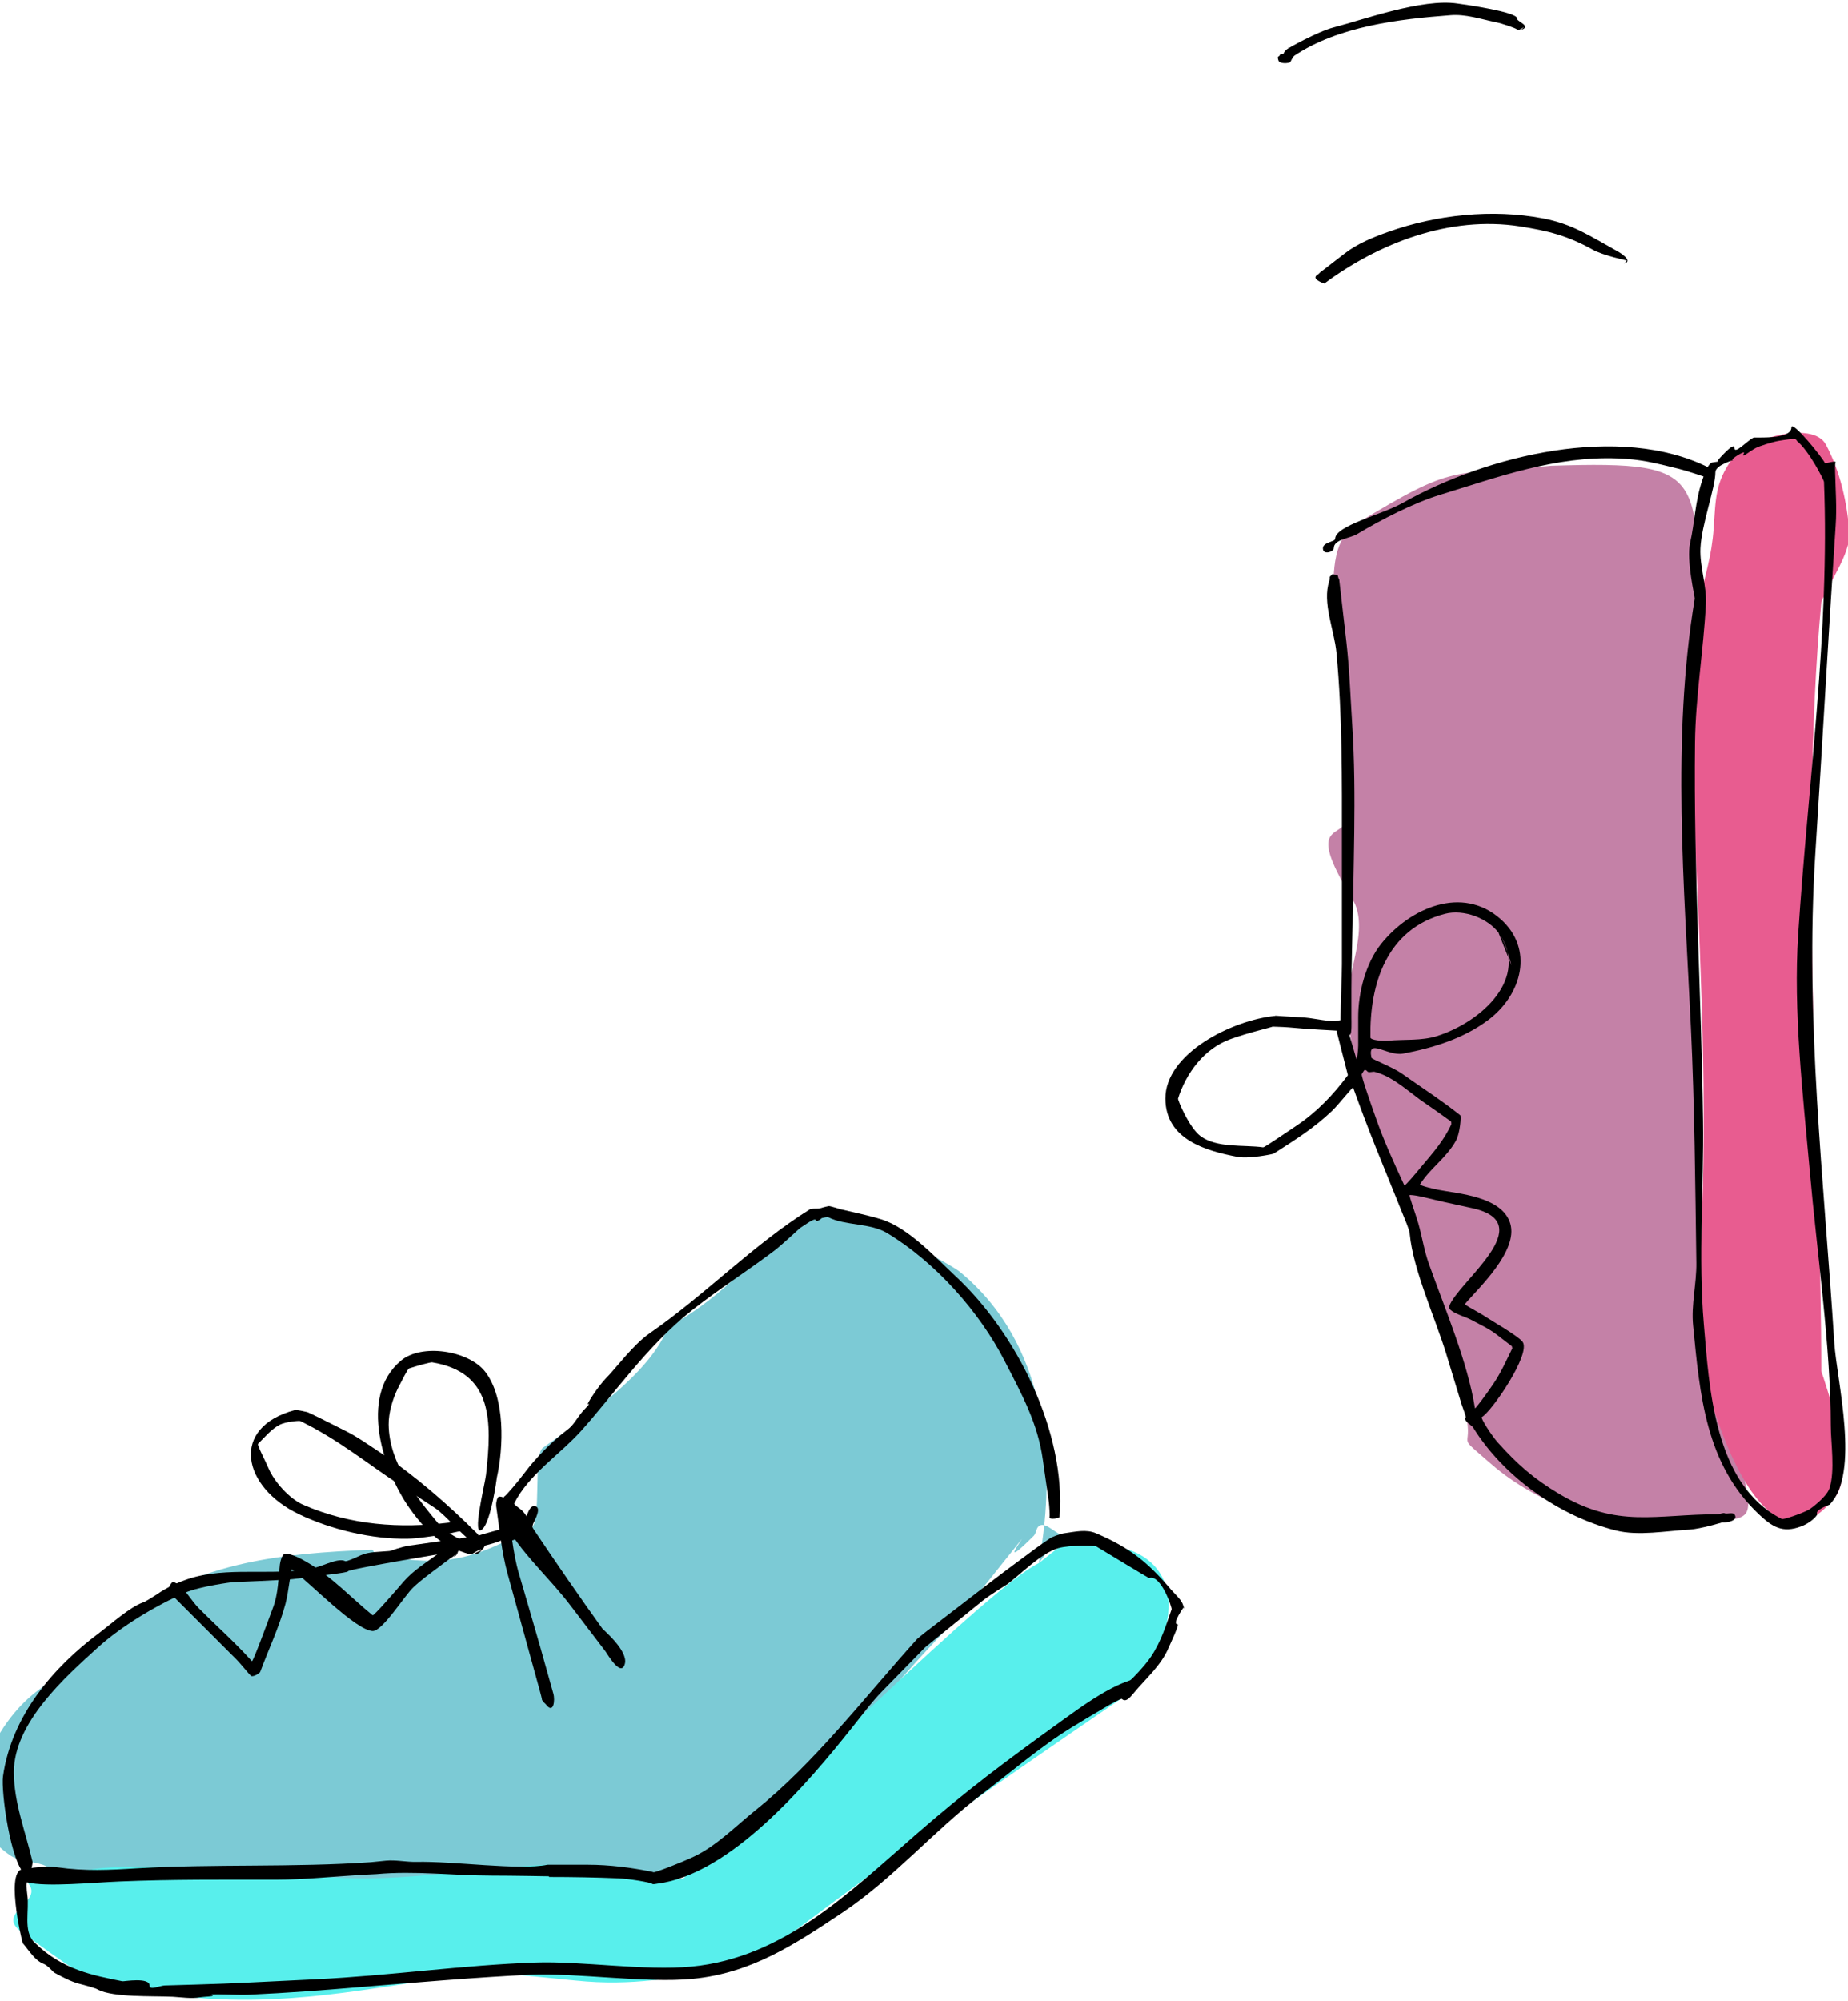 <?xml version="1.0" encoding="UTF-8" standalone="no"?>
<svg
   xmlns:dc="http://purl.org/dc/elements/1.1/"
   xmlns:cc="http://creativecommons.org/ns#"
   xmlns:rdf="http://www.w3.org/1999/02/22-rdf-syntax-ns#"
   xmlns:svg="http://www.w3.org/2000/svg"
   xmlns="http://www.w3.org/2000/svg"
   xmlns:sodipodi="http://sodipodi.sourceforge.net/DTD/sodipodi-0.dtd"
   xmlns:inkscape="http://www.inkscape.org/namespaces/inkscape"
   xml:space="preserve"
   version="1.1"
   width="136.089"
   height="147.279"
   id="svg106"
   sodipodi:docname="trainerscolour.svg"
   inkscape:version="1.0 (4035a4f, 2020-05-01)"><defs
     id="defs110" /><sodipodi:namedview
     inkscape:document-rotation="0"
     pagecolor="#ffffff"
     bordercolor="#666666"
     borderopacity="1"
     objecttolerance="10"
     gridtolerance="10"
     guidetolerance="10"
     inkscape:pageopacity="0"
     inkscape:pageshadow="2"
     inkscape:window-width="1792"
     inkscape:window-height="1120"
     id="namedview108"
     showgrid="false"
     fit-margin-top="0.2"
     fit-margin-right="0.2"
     fit-margin-bottom="0.2"
     fit-margin-left="0.2"
     inkscape:zoom="7.6923364"
     inkscape:cx="28.310351"
     inkscape:cy="116.73751"
     inkscape:window-x="0"
     inkscape:window-y="0"
     inkscape:window-maximized="0"
     inkscape:current-layer="layer2" /><g
     inkscape:label="colour"
     id="layer2"
     inkscape:groupmode="layer"><path
       style="fill:#7ccad5;fill-opacity:1;stroke:none;stroke-width:1px;stroke-linecap:butt;stroke-linejoin:miter;stroke-opacity:1"
       d="m 76.499,115.067 c 1.405,-7.567 0.528,-16.25 -5.827,-21.45 -0.846,-0.692 -8.881,-4.916 -10.352,-4.648 -5.36,3.641 -6.348,6.076 -11.133,8.741 -1.3,3.379 -5.964,6.55 -9.208,8.867 -0.722,0.516 -0.083,5.461 -0.859,5.893 -4.442,2.468 -6.597,2.915 -11.418,1.951 -0.158,-0.032 -0.18,-0.348 -0.341,-0.341 -6.714,0.28 -12.43,0.866 -18.075,4.774 -1.19,0.824 -1.971,2.128 -3.069,3.069 -1.295,1.11 -2.818,1.936 -4.092,3.069 -3.01,2.676 -5.708,8.699 -1.364,11.595 0.689,0.459 1.602,0.42 2.387,0.682 0.738,0.246 2.039,1.57 4.774,1.023 3.737,-0.747 8.58,1.606 12.277,0.682 3.586,-0.897 5.189,-0.216 8.867,0 2.095,0.123 7.503,-1.364 7.503,-1.364 3.83,0.857 9.908,1.264 14.664,-0.682 6.776,-2.772 11.027,-8.739 15.687,-13.982 1.981,-2.229 3.924,-4.138 5.798,-6.48 5.672,-7.09 -0.558,0.558 3.41,-3.41 0.18,-0.18 0.161,-0.502 0.341,-0.682 0.409,-0.409 1.105,0.352 1.63,0.593"
       id="path3937"
       sodipodi:nodetypes="csccscccssssssssssssssc" /><path
       sodipodi:nodetypes="cssssssssssssccc"
       id="path3955"
       d="m 114.254,34.287 c -7.601,0.755 -6.967,-0.234 -14.333,4.249 -3.296,2.006 -0.794,9.487 -1.023,12.618 -0.199,2.721 0.474,6.142 0.341,8.867 -0.095,1.944 -3.362,0.101 0.341,6.139 1.368,2.231 -0.538,5.575 -0.341,8.185 0.625,8.276 4.181,12.925 6.48,21.485 0.344,1.28 0,0 2.046,7.503 1.037,3.801 -0.923,1.845 2.046,4.433 3.389,2.955 8.764,4.975 13.641,4.433 5.605,-0.623 5.87,0.498 4.774,-4.433 -0.343,-1.546 -1.278,-2.909 -1.705,-4.433 -0.373,-1.332 -0.445,-2.73 -0.682,-4.092 -0.218,-1.252 -0.773,-2.484 -0.682,-3.751 -0.194,-18.424 -0.457,-30.877 -1e-5,-46.38 -0.373,-14.186 1.333,-15.209 -10.904,-14.821 z"
       style="fill:#c481a7;fill-opacity:1;stroke:none;stroke-width:1px;stroke-linecap:butt;stroke-linejoin:miter;stroke-opacity:1" /><path
       id="path3957"
       d="m 129.68,110.351 c -0.638,-0.638 -1.159,-1.486 -1.159,-1.886 0,-0.4 -0.401,-1.68 -0.892,-2.846 -1.943,-4.617 -2.113,-7.076 -2.221,-32.134 -0.111,-25.657 0.05,-33.825 0.727,-36.886 0.464,-2.099 0.467,-2.102 2.363,-2.936 3.437,-1.511 3.556,-1.5 4.815,0.462 l 1.109,1.728 -0.233,6.028 c -0.128,3.315 -0.626,10.632 -1.107,16.259 -1.053,12.335 -0.971,19.239 0.379,31.716 0.941,8.699 1.447,17.888 1.068,19.399 -0.242,0.964 -1.99,2.253 -3.058,2.255 -0.347,6.8e-4 -1.153,-0.52 -1.79,-1.158 z"
       style="opacity:0;fill:#c481a7;fill-opacity:1;stroke:none;stroke-width:0.341;stroke-opacity:1" /><path
       id="path3959"
       d="m 129.68,110.351 c -0.638,-0.638 -1.159,-1.486 -1.159,-1.886 0,-0.4 -0.401,-1.68 -0.892,-2.846 -1.943,-4.617 -2.113,-7.076 -2.221,-32.134 -0.111,-25.657 0.05,-33.825 0.727,-36.886 0.464,-2.099 0.467,-2.102 2.363,-2.936 3.437,-1.511 3.556,-1.5 4.815,0.462 l 1.109,1.728 -0.233,6.028 c -0.128,3.315 -0.626,10.632 -1.107,16.259 -1.053,12.335 -0.971,19.239 0.379,31.716 0.941,8.699 1.447,17.888 1.068,19.399 -0.242,0.964 -1.99,2.253 -3.058,2.255 -0.347,6.8e-4 -1.153,-0.52 -1.79,-1.158 z"
       style="opacity:0;fill:#ff6600;fill-opacity:1;stroke:none;stroke-width:0.341;stroke-opacity:1" /><path
       id="path3961"
       d="m 129.68,110.351 c -0.638,-0.638 -1.159,-1.486 -1.159,-1.886 0,-0.4 -0.401,-1.68 -0.892,-2.846 -1.943,-4.617 -2.113,-7.076 -2.221,-32.134 -0.111,-25.657 0.05,-33.825 0.727,-36.886 0.464,-2.099 0.467,-2.102 2.363,-2.936 3.437,-1.511 3.556,-1.5 4.815,0.462 l 1.109,1.728 -0.233,6.028 c -0.128,3.315 -0.626,10.632 -1.107,16.259 -1.053,12.335 -0.971,19.239 0.379,31.716 0.941,8.699 1.447,17.888 1.068,19.399 -0.242,0.964 -1.99,2.253 -3.058,2.255 -0.347,6.8e-4 -1.153,-0.52 -1.79,-1.158 z"
       style="opacity:0;fill:#ff6600;fill-opacity:1;stroke:none;stroke-width:0.341;stroke-opacity:1" /><path
       id="path3963"
       d="m 129.68,110.351 c -0.638,-0.638 -1.159,-1.486 -1.159,-1.886 0,-0.4 -0.401,-1.68 -0.892,-2.846 -1.943,-4.617 -2.113,-7.076 -2.221,-32.134 -0.111,-25.657 0.05,-33.825 0.727,-36.886 0.464,-2.099 0.467,-2.102 2.363,-2.936 3.437,-1.511 3.556,-1.5 4.815,0.462 l 1.109,1.728 -0.233,6.028 c -0.128,3.315 -0.626,10.632 -1.107,16.259 -1.053,12.335 -0.971,19.239 0.379,31.716 0.941,8.699 1.447,17.888 1.068,19.399 -0.242,0.964 -1.99,2.253 -3.058,2.255 -0.347,6.8e-4 -1.153,-0.52 -1.79,-1.158 z"
       style="opacity:0;fill:#ff6600;fill-opacity:1;stroke:none;stroke-width:0.341;stroke-opacity:1" /><path
       id="path3965"
       d="m 129.68,110.351 c -0.638,-0.638 -1.159,-1.486 -1.159,-1.886 0,-0.4 -0.401,-1.68 -0.892,-2.846 -1.943,-4.617 -2.113,-7.076 -2.221,-32.134 -0.111,-25.657 0.05,-33.825 0.727,-36.886 0.464,-2.099 0.467,-2.102 2.363,-2.936 3.437,-1.511 3.556,-1.5 4.815,0.462 l 1.109,1.728 -0.233,6.028 c -0.128,3.315 -0.626,10.632 -1.107,16.259 -1.053,12.335 -0.971,19.239 0.379,31.716 0.941,8.699 1.447,17.888 1.068,19.399 -0.242,0.964 -1.99,2.253 -3.058,2.255 -0.347,6.8e-4 -1.153,-0.52 -1.79,-1.158 z"
       style="opacity:0;fill:#ff6600;fill-opacity:1;stroke:none;stroke-width:0.341;stroke-opacity:1" /><path
       id="path3967"
       d="m 129.68,110.351 c -0.638,-0.638 -1.159,-1.486 -1.159,-1.886 0,-0.4 -0.401,-1.68 -0.892,-2.846 -1.943,-4.617 -2.113,-7.076 -2.221,-32.134 -0.111,-25.657 0.05,-33.825 0.727,-36.886 0.464,-2.099 0.467,-2.102 2.363,-2.936 3.437,-1.511 3.556,-1.5 4.815,0.462 l 1.109,1.728 -0.233,6.028 c -0.128,3.315 -0.626,10.632 -1.107,16.259 -1.053,12.335 -0.971,19.239 0.379,31.716 0.941,8.699 1.447,17.888 1.068,19.399 -0.242,0.964 -1.99,2.253 -3.058,2.255 -0.347,6.8e-4 -1.153,-0.52 -1.79,-1.158 z"
       style="opacity:0;fill:#ff6600;fill-opacity:1;stroke:none;stroke-width:0.341;stroke-opacity:1" /><path
       id="path3969"
       d="m 129.68,110.351 c -0.638,-0.638 -1.159,-1.486 -1.159,-1.886 0,-0.4 -0.401,-1.68 -0.892,-2.846 -1.943,-4.617 -2.113,-7.076 -2.221,-32.134 -0.111,-25.657 0.05,-33.825 0.727,-36.886 0.464,-2.099 0.467,-2.102 2.363,-2.936 3.437,-1.511 3.556,-1.5 4.815,0.462 l 1.109,1.728 -0.233,6.028 c -0.128,3.315 -0.626,10.632 -1.107,16.259 -1.053,12.335 -0.971,19.239 0.379,31.716 0.941,8.699 1.447,17.888 1.068,19.399 -0.242,0.964 -1.99,2.253 -3.058,2.255 -0.347,6.8e-4 -1.153,-0.52 -1.79,-1.158 z"
       style="opacity:0;fill:#ff6600;fill-opacity:1;stroke:none;stroke-width:0.341;stroke-opacity:1" /><path
       id="path3971"
       d="m 129.68,110.351 c -0.638,-0.638 -1.159,-1.486 -1.159,-1.886 0,-0.4 -0.401,-1.68 -0.892,-2.846 -1.943,-4.617 -2.113,-7.076 -2.221,-32.134 -0.111,-25.657 0.05,-33.825 0.727,-36.886 0.464,-2.099 0.467,-2.102 2.363,-2.936 3.437,-1.511 3.556,-1.5 4.815,0.462 l 1.109,1.728 -0.233,6.028 c -0.128,3.315 -0.626,10.632 -1.107,16.259 -1.053,12.335 -0.971,19.239 0.379,31.716 0.941,8.699 1.447,17.888 1.068,19.399 -0.242,0.964 -1.99,2.253 -3.058,2.255 -0.347,6.8e-4 -1.153,-0.52 -1.79,-1.158 z"
       style="opacity:0;fill:#ff6600;fill-opacity:1;stroke:none;stroke-width:0.341;stroke-opacity:1" /><path
       id="path3973"
       d="m 129.68,110.351 c -0.638,-0.638 -1.159,-1.486 -1.159,-1.886 0,-0.4 -0.401,-1.68 -0.892,-2.846 -1.943,-4.617 -2.113,-7.076 -2.221,-32.134 -0.111,-25.657 0.05,-33.825 0.727,-36.886 0.464,-2.099 0.467,-2.102 2.363,-2.936 3.437,-1.511 3.556,-1.5 4.815,0.462 l 1.109,1.728 -0.233,6.028 c -0.128,3.315 -0.626,10.632 -1.107,16.259 -1.053,12.335 -0.971,19.239 0.379,31.716 0.941,8.699 1.447,17.888 1.068,19.399 -0.242,0.964 -1.99,2.253 -3.058,2.255 -0.347,6.8e-4 -1.153,-0.52 -1.79,-1.158 z"
       style="opacity:0;fill:#ff6600;fill-opacity:1;stroke:none;stroke-width:0.341;stroke-opacity:1" /><path
       id="path3975"
       d="m 11.016,145.922 c -0.072,-0.116 -0.958,-0.296 -1.97,-0.401 -2.17,-0.224 -4.997,-1.366 -5.958,-2.408 -0.45,-0.487 -0.723,-1.337 -0.801,-2.49 l -0.118,-1.75 4.945,-0.159 c 3.289,-0.106 5.916,-0.003 7.844,0.308 2.295,0.37 3.394,0.386 5.278,0.076 1.499,-0.247 3.842,-0.306 6.337,-0.16 3.087,0.181 4.495,0.109 6.398,-0.324 2.117,-0.482 3.344,-0.51 9.254,-0.212 4.382,0.221 7.237,0.226 8.001,0.015 2.882,-0.796 7.962,-5.173 13.911,-11.984 4.775,-5.468 6.6,-7.195 10.698,-10.126 3.947,-2.824 4.661,-2.918 7.909,-1.044 1.363,0.786 2.643,1.738 2.845,2.115 0.911,1.702 -0.987,5.318 -3.452,6.577 -2.253,1.151 -8.952,6.026 -13.126,9.553 -7.377,6.233 -9.256,7.685 -11.423,8.829 -3.987,2.105 -5.039,2.267 -14.16,2.177 -4.904,-0.048 -9.886,0.097 -12.445,0.363 -5.503,0.572 -19.796,1.32 -19.966,1.046 z"
       style="opacity:0;fill:#ff6600;fill-opacity:1;stroke:none;stroke-width:0.341;stroke-opacity:1" /><path
       id="path3977"
       d="m 11.016,145.922 c -0.072,-0.116 -0.958,-0.296 -1.97,-0.401 -2.17,-0.224 -4.997,-1.366 -5.958,-2.408 -0.45,-0.487 -0.723,-1.337 -0.801,-2.49 l -0.118,-1.75 4.945,-0.159 c 3.289,-0.106 5.916,-0.003 7.844,0.308 2.295,0.37 3.394,0.386 5.278,0.076 1.499,-0.247 3.842,-0.306 6.337,-0.16 3.087,0.181 4.495,0.109 6.398,-0.324 2.117,-0.482 3.344,-0.51 9.254,-0.212 4.382,0.221 7.237,0.226 8.001,0.015 2.882,-0.796 7.962,-5.173 13.911,-11.984 4.775,-5.468 6.6,-7.195 10.698,-10.126 3.947,-2.824 4.661,-2.918 7.909,-1.044 1.363,0.786 2.643,1.738 2.845,2.115 0.911,1.702 -0.987,5.318 -3.452,6.577 -2.253,1.151 -8.952,6.026 -13.126,9.553 -7.377,6.233 -9.256,7.685 -11.423,8.829 -3.987,2.105 -5.039,2.267 -14.16,2.177 -4.904,-0.048 -9.886,0.097 -12.445,0.363 -5.503,0.572 -19.796,1.32 -19.966,1.046 z"
       style="opacity:0;fill:#ff6600;fill-opacity:1;stroke:none;stroke-width:0.341;stroke-opacity:1" /><path
       id="path3979"
       d="m 11.016,145.922 c -0.072,-0.116 -0.958,-0.296 -1.97,-0.401 -2.17,-0.224 -4.997,-1.366 -5.958,-2.408 -0.45,-0.487 -0.723,-1.337 -0.801,-2.49 l -0.118,-1.75 4.945,-0.159 c 3.289,-0.106 5.916,-0.003 7.844,0.308 2.295,0.37 3.394,0.386 5.278,0.076 1.499,-0.247 3.842,-0.306 6.337,-0.16 3.087,0.181 4.495,0.109 6.398,-0.324 2.117,-0.482 3.344,-0.51 9.254,-0.212 4.382,0.221 7.237,0.226 8.001,0.015 2.882,-0.796 7.962,-5.173 13.911,-11.984 4.775,-5.468 6.6,-7.195 10.698,-10.126 3.947,-2.824 4.661,-2.918 7.909,-1.044 1.363,0.786 2.643,1.738 2.845,2.115 0.911,1.702 -0.987,5.318 -3.452,6.577 -2.253,1.151 -8.952,6.026 -13.126,9.553 -7.377,6.233 -9.256,7.685 -11.423,8.829 -3.987,2.105 -5.039,2.267 -14.16,2.177 -4.904,-0.048 -9.886,0.097 -12.445,0.363 -5.503,0.572 -19.796,1.32 -19.966,1.046 z"
       style="opacity:0;fill:#ff6600;fill-opacity:1;stroke:none;stroke-width:0.341;stroke-opacity:1" /><path
       id="path3981"
       d="m 11.016,145.922 c -0.072,-0.116 -0.958,-0.296 -1.97,-0.401 -2.17,-0.224 -4.997,-1.366 -5.958,-2.408 -0.45,-0.487 -0.723,-1.337 -0.801,-2.49 l -0.118,-1.75 4.945,-0.159 c 3.289,-0.106 5.916,-0.003 7.844,0.308 2.295,0.37 3.394,0.386 5.278,0.076 1.499,-0.247 3.842,-0.306 6.337,-0.16 3.087,0.181 4.495,0.109 6.398,-0.324 2.117,-0.482 3.344,-0.51 9.254,-0.212 4.382,0.221 7.237,0.226 8.001,0.015 2.882,-0.796 7.962,-5.173 13.911,-11.984 4.775,-5.468 6.6,-7.195 10.698,-10.126 3.947,-2.824 4.661,-2.918 7.909,-1.044 1.363,0.786 2.643,1.738 2.845,2.115 0.911,1.702 -0.987,5.318 -3.452,6.577 -2.253,1.151 -8.952,6.026 -13.126,9.553 -7.377,6.233 -9.256,7.685 -11.423,8.829 -3.987,2.105 -5.039,2.267 -14.16,2.177 -4.904,-0.048 -9.886,0.097 -12.445,0.363 -5.503,0.572 -19.796,1.32 -19.966,1.046 z"
       style="opacity:0;fill:#ff6600;fill-opacity:1;stroke:none;stroke-width:0.341;stroke-opacity:1" /><path
       id="path3983"
       d="m 11.016,145.922 c -0.072,-0.116 -0.958,-0.296 -1.97,-0.401 -2.17,-0.224 -4.997,-1.366 -5.958,-2.408 -0.45,-0.487 -0.723,-1.337 -0.801,-2.49 l -0.118,-1.75 4.945,-0.159 c 3.289,-0.106 5.916,-0.003 7.844,0.308 2.295,0.37 3.394,0.386 5.278,0.076 1.499,-0.247 3.842,-0.306 6.337,-0.16 3.087,0.181 4.495,0.109 6.398,-0.324 2.117,-0.482 3.344,-0.51 9.254,-0.212 4.382,0.221 7.237,0.226 8.001,0.015 2.882,-0.796 7.962,-5.173 13.911,-11.984 4.775,-5.468 6.6,-7.195 10.698,-10.126 3.947,-2.824 4.661,-2.918 7.909,-1.044 1.363,0.786 2.643,1.738 2.845,2.115 0.911,1.702 -0.987,5.318 -3.452,6.577 -2.253,1.151 -8.952,6.026 -13.126,9.553 -7.377,6.233 -9.256,7.685 -11.423,8.829 -3.987,2.105 -5.039,2.267 -14.16,2.177 -4.904,-0.048 -9.886,0.097 -12.445,0.363 -5.503,0.572 -19.796,1.32 -19.966,1.046 z"
       style="opacity:0;fill:#ff6600;fill-opacity:1;stroke:none;stroke-width:0.341;stroke-opacity:1" /><path
       id="path3985"
       d="m 129.68,110.351 c -0.638,-0.638 -1.159,-1.486 -1.159,-1.886 0,-0.4 -0.401,-1.68 -0.892,-2.846 -1.943,-4.617 -2.113,-7.076 -2.221,-32.134 -0.111,-25.657 0.05,-33.825 0.727,-36.886 0.464,-2.099 0.467,-2.102 2.363,-2.936 3.437,-1.511 3.556,-1.5 4.815,0.462 l 1.109,1.728 -0.233,6.028 c -0.128,3.315 -0.626,10.632 -1.107,16.259 -1.053,12.335 -0.971,19.239 0.379,31.716 0.941,8.699 1.447,17.888 1.068,19.399 -0.242,0.964 -1.99,2.253 -3.058,2.255 -0.347,6.8e-4 -1.153,-0.52 -1.79,-1.158 z"
       style="opacity:0;fill:#ff6600;fill-opacity:1;stroke:none;stroke-width:0.341;stroke-opacity:1" /><path
       id="path3987"
       d="m 129.68,110.351 c -0.638,-0.638 -1.159,-1.486 -1.159,-1.886 0,-0.4 -0.401,-1.68 -0.892,-2.846 -1.943,-4.617 -2.113,-7.076 -2.221,-32.134 -0.111,-25.657 0.05,-33.825 0.727,-36.886 0.464,-2.099 0.467,-2.102 2.363,-2.936 3.437,-1.511 3.556,-1.5 4.815,0.462 l 1.109,1.728 -0.233,6.028 c -0.128,3.315 -0.626,10.632 -1.107,16.259 -1.053,12.335 -0.971,19.239 0.379,31.716 0.941,8.699 1.447,17.888 1.068,19.399 -0.242,0.964 -1.99,2.253 -3.058,2.255 -0.347,6.8e-4 -1.153,-0.52 -1.79,-1.158 z"
       style="opacity:0;fill:#ff0000;fill-opacity:1;stroke:none;stroke-width:0.341;stroke-opacity:1" /><rect
       y="32.739"
       x="38.536"
       height="16.028"
       width="28.646"
       id="rect3989"
       style="opacity:0;fill:#ff0000;fill-opacity:1;stroke:none;stroke-opacity:1" /><rect
       y="48.426"
       x="23.531"
       height="31.375"
       width="55.588"
       id="rect3991"
       style="opacity:0;fill:#ff0000;fill-opacity:1;stroke:none;stroke-opacity:1" /><path
       sodipodi:nodetypes="cscssccscc"
       id="path3993"
       d="m 125.162,44.334 c 0.428,-2.259 0.875,-3.255 1.034,-5.456 0.152,-2.113 0.092,-3.334 1.378,-5.115 1.009,-1.397 5.909,-2.881 6.892,-1.023 1.047,1.978 1.562,4.252 1.723,6.48 0.107,1.485 -1.526,3.736 -2.068,5.115 -1.666,17.909 0.01,41.157 0,56.611 0.241,0.714 2.552,7.266 1.052,9.208 -5.754,7.447 -10.272,-9.143 -10.356,-12.959 2.021,-20.511 -1.523,-42.84 0.345,-52.859 z"
       style="fill:#e85c90;fill-opacity:1;stroke:none;stroke-width:1.005px;stroke-linecap:butt;stroke-linejoin:miter;stroke-opacity:1" /><path
       sodipodi:nodetypes="ccsccssccscsscsc"
       id="path3997"
       d="m 50.472,138.117 c 7.398,-6.075 22.173,-21.147 26.027,-23.049 2.659,-2.068 2.205,-2.12 6.03,-1.164 5.24,1.31 3.962,7.184 0.591,10.765 -10.02,6.86 -15.3,10.487 -25.145,17.881 -1.169,1.116 -2.409,2.209 -4.011,2.419 -4.397,0.576 -7.237,1.27 -11.578,0.827 -8.855,-0.904 -5.804,-0.422 -8.202,-0.422 -7.039,0.998 -13.274,2.4 -20.543,1.609 -6.172,-0.667 -5.301,0.182 -12.081,-4.788 -1.961,-1.437 1.798,-2.152 0.46,-3.627 2.586,-0.517 4.211,-1.068 6.847,-1.134 1.721,-0.043 10.556,0.116 11.936,0.341 7.466,1.215 11.906,-0.144 19.517,-0.507 0.73,-0.035 7.886,1.625 8.43,1.172 0.391,-0.325 1.495,0.131 1.722,-0.324 z"
       style="fill:#58efec;fill-opacity:1;stroke:none;stroke-width:1px;stroke-linecap:butt;stroke-linejoin:miter;stroke-opacity:1" /></g><g
     id="g104"
     transform="translate(-420.38,-66.931)"><path
       fill="#000000"
       d="m 507.58,185.2 c 0,0 -0.94,1.3 -0.48,1.3 0.15,0 -0.61,1.6 -0.66,1.72 -0.54,1.3 -1.65,2.25 -2.54,3.31 -0.2,0.23 -0.58,0.79 -0.9,0.47 -0.1,-0.1 -2.49,1.36 -3.69,2.09 -2.27,1.38 -4.67,3.45 -6.53,4.85 -3.58,2.7 -6.63,6.3 -10.39,8.8 -3.48,2.32 -6.67,4.44 -10.99,4.86 -3.46,0.34 -8.58,-0.46 -12,-0.3 -3.84,0.18 -8.54,0.58 -12.4,0.9 -2.85,0.24 -5.33,0.43 -8.3,0.57 -0.82,0.04 -3.06,-0.1 -2.7,0.03 0.29,0.1 -0.6,0.11 -0.9,0.16 -0.61,0.12 -1.43,-0.01 -2,-0.04 -1.58,-0.07 -4.33,0.06 -5.5,-0.52 -0.1,-0.1 -0.97,-0.33 -1.4,-0.44 -0.66,-0.18 -1.21,-0.49 -1.81,-0.81 -0.09,-0.05 -0.5,-0.54 -0.79,-0.65 -0.65,-0.24 -1.09,-1 -1.54,-1.52 -0.06,-0.08 -1.45,-5.98 0.24,-5.41 0.1,0.03 0.23,-0.06 0.3,-0.1 0.1,-0.07 1.37,-0.17 2,-0.08 2.05,0.29 3.85,0.2 5.9,0.07 5.74,-0.33 11.45,-0.05 17.2,-0.45 0.1,-0.01 0.77,-0.08 1.1,-0.11 0.71,-0.07 1.48,0.1 2.2,0.09 2.83,-0.07 7.53,0.64 9.7,0.21 0.1,0 2.02,0 2.98,0 1.61,0 3.2,0.22 4.52,0.48 0.1,0.02 0.24,0.04 0.3,0.07 0.1,0.05 2,-0.69 2.92,-1.12 1.69,-0.78 3.17,-2.3 4.58,-3.43 4.35,-3.48 8.05,-8.33 11.93,-12.63 0.07,-0.07 0.39,-0.31 0.54,-0.44 1.59,-1.22 3.17,-2.44 4.76,-3.66 1.15,-0.89 2.32,-1.74 3.49,-2.61 0.08,-0.06 0.69,-0.49 1,-0.7 0.08,-0.06 0.73,-0.33 1.08,-0.37 0.76,-0.1 1.56,-0.31 2.3,0.01 2.52,1.08 3.84,2.17 5.51,4.14 0.41,0.49 1.12,0.99 0.89,1.66 M 422,209.9 c 0,0 0,0 0,0 0,0 0,0 0,0 m 38.7,-4.8 c 0,0 0,0 0,0 m -38,-0.7 c 0,0 0,0 0,0 m 1.6,7.7 c 0,0 0,0 0,0 0,0 0,0 0,0 m 23.5,-8.1 c 0,0 0.1,0 0.1,0 m 0.1,0.9 c 0,0 0,0 0,0 0,0 0,0 0,0 m 40,-17.4 c 0,0 0,0 0,0 m 8.8,-6.7 c 0,0 0,0 0,0 m 1,-0.7 c 0,0 0,0 0,0 m 5.7,11.5 c 0,0 0,0 0,0 m 3.2,-6.3 c 0,0 0,0 0,0 m -45.9,19.75 c 0,0 -2.8,-0.05 -4.19,-0.05 -2.83,0 -5.69,-0.37 -8.51,-0.11 -0.1,0.01 -0.7,0.03 -1,0.05 -2.09,0.12 -4.3,0.36 -6.41,0.36 -3.85,0 -7.65,-0.03 -11.49,0.13 -1.97,0.08 -5.39,0.42 -6.8,0.07 -0.1,-0.1 -0.06,0.57 -0.01,0.9 0.17,1.17 -0.32,2.67 0.51,3.5 2.05,2.05 4.41,2.46 6.5,2.88 0.1,0.02 2,-0.32 2,0.32 0,0.37 0.73,0.01 1.1,-0.01 0.8,-0.02 1.6,-0.05 2.4,-0.07 3.24,-0.1 2.7,-0.1 8.8,-0.39 5.36,-0.26 10.74,-1.04 16.1,-1.23 3.41,-0.12 8.04,0.63 11.5,0.3 6.79,-0.65 11.63,-5.47 16.5,-9.7 3.83,-3.33 6.58,-5.37 10.71,-8.35 1.58,-1.14 3.38,-2.45 5.09,-3.02 0.1,-0.03 1.13,-1.12 1.54,-1.74 0.78,-1.17 1.11,-2.35 1.52,-3.49 0.04,-0.1 -0.79,-2.61 -1.66,-2.3 -0.02,0.01 -3.42,-2.05 -3.9,-2.34 -0.1,-0.06 -1.93,-0.11 -2.8,0.14 -1.24,0.36 -2.86,2 -3.72,2.64 -0.08,0.06 -1.3,0.79 -1.85,1.24 -1.38,1.12 -2.77,2.24 -4.15,3.36 -0.08,0.06 -0.36,0.35 -0.5,0.5 -0.92,0.94 -1.84,1.88 -2.76,2.82 -0.84,0.87 -1.54,1.84 -2.3,2.78 -3.12,3.91 -8.82,10.67 -14.22,11.35 -0.1,0.01 -0.33,0.08 -0.4,0.01 -0.1,-0.1 -1.69,-0.37 -2.5,-0.4 -1.69,-0.07 -3.38,-0.1 -5.08,-0.1"
       id="path80" /><path
       fill="#000000"
       d="m 437.6,183.4 c 0,0 0,0 0,0 m -14.8,20.7 c 0,0 0,0 0,0 m 26.3,-23 c 0,0 0,0 0,0 m 6.4,-1.1 c 0,0 0,0 0,0 m 4,-0.6 c 0,0 0.07,0 0.1,0 m -16.3,3.6 c 0,0 0,0 0,0 m 5.8,-1.9 c 0,0 0,0 0,0 0,0 0,0 0,0 m 6.5,-1.1 c 0,0 0,0 0,0 -0.1,0 -0.1,0 -0.1,0 m -12.2,3 c 0,0 -1.26,0.19 -1.9,0.22 -1.3,0.07 -2.6,0.13 -3.9,0.18 0,0 -2.4,0.3 -3.49,0.78 -2.13,0.93 -4.69,2.46 -6.41,4.02 -2.39,2.17 -6.2,5.53 -6.2,9.2 0,2.24 0.88,4.43 1.38,6.6 0.02,0.1 -0.21,1.21 -0.48,1 -1.15,-0.87 -1.85,-6.22 -1.7,-7.3 0.64,-4.51 3.77,-8.08 7.02,-10.51 0.93,-0.7 2.36,-1.98 3.28,-2.29 0.1,0 0.92,-0.52 1.32,-0.79 0.75,-0.48 1.71,-0.89 2.58,-1.11 2.91,-0.73 6.09,0 8.9,-0.7 0.55,-0.14 1.61,-0.7 2.1,-0.45 0.1,0.05 0.78,-0.26 1.12,-0.42 0.63,-0.29 1.4,-0.25 2.08,-0.32 0.1,-0.01 0.1,-0.01 0.1,-0.01 0,0 0.92,-0.32 1.4,-0.39 1.63,-0.23 3.27,-0.46 4.9,-0.7 0.1,-0.01 0.1,-0.01 0.1,-0.01 0,0 1,-0.3 1.5,-0.43 0.83,-0.2 0.68,-0.1 1.71,-0.53 0.09,-0.04 0.22,-0.14 0.29,-0.14 0.1,0 0.28,-1.1 0.7,-1.1 0.66,0 0.05,1.06 -0.06,1.3 -0.04,0.1 -0.07,0.38 -0.14,0.5 -0.1,0.1 -0.24,0.3 -0.35,0.3 -0.15,0 -0.92,0.46 -1.35,0.5 -0.17,0.02 -0.5,-0.27 -0.5,-0.1 0,0.11 -1.77,0.58 -2.5,0.69 -0.94,0.15 -8.8,1.45 -8.8,1.61 0,0.11 -2.15,0.32 -2.7,0.4"
       id="path82" /><path
       fill="#000000"
       d="m 456.9,177.7 c 0,0 0,0 0,0 m 0.4,0.1 c 0,0 0,0 0,0 m 0,-0.7 c 0,0 0.1,-0.1 0.1,-0.1 m -0.1,0.6 c 0,0 0,0 0,0 m 21.9,-20.2 c 0,0 0,0 0,0 m 0.9,-1.5 c 0,0 0.1,0 0.1,0 m 1.3,-0.2 c 0,0 0,0 0,0 m 16.9,23 c 0,0 0,0 0,0 0,0 0,0 0,0 m -41.48,-1.1 c 0,0 0.05,-0.5 0.23,-0.5 0.15,0 0.22,0.03 0.25,0.05 0.1,0.05 0.08,-0.03 0.1,-0.05 0.1,0 1.07,-1.16 1.52,-1.76 0.83,-1.11 2.06,-2.35 3.18,-3.19 0.4,-0.3 0.66,-0.79 0.97,-1.18 0.17,-0.23 0.78,-0.8 0.53,-0.67 -0.22,0.11 0.81,-1.41 1.29,-1.89 0.75,-0.75 1.99,-2.47 3.26,-3.35 4.05,-2.8 7.58,-6.49 11.76,-9.1 0.09,-0.06 0.49,-0.06 0.69,-0.06 0,0 0.46,-0.14 0.7,-0.18 0.1,-0.02 0.62,0.16 0.88,0.23 0.83,0.2 2.06,0.45 3.02,0.75 1.99,0.62 4.04,2.87 5.46,4.19 4.49,4.19 8.13,11.45 7.65,17.71 -0.01,0.1 -0.82,0.23 -0.74,0 0.03,-0.1 -0.01,-0.77 -0.05,-1.1 -0.15,-1.03 -0.29,-2.07 -0.44,-3.1 -0.38,-2.73 -1.56,-4.84 -2.81,-7.27 -1.87,-3.65 -5.12,-7.29 -8.67,-9.43 -1.23,-0.74 -3.08,-0.54 -4.3,-1.15 -0.1,-0.05 -0.37,0.02 -0.5,0.05 0,0 -0.26,0.25 -0.4,0.2 -0.1,-0.1 -0.1,-0.1 -0.1,-0.1 -0.2,0 -0.79,0.43 -1.1,0.63 -0.1,0.07 -1.31,1.23 -1.98,1.73 -1.98,1.49 -4,2.77 -5.96,4.31 -3.3,2.6 -5.87,6.33 -8.18,8.89 -1.55,1.73 -3.87,3.21 -4.93,5.34 -0.05,0.1 0.46,0.38 0.65,0.6 0.44,0.51 0.52,0.93 0.84,1.4 1.66,2.47 3.27,4.81 5,7.22 0.06,0.08 1.9,1.62 1.66,2.58 -0.26,1.04 -1.24,-0.62 -1.43,-0.9 -0.07,-0.1 -1.76,-2.31 -2.6,-3.41 -1.36,-1.79 -3.07,-3.33 -4.31,-5.2 -0.06,-0.09 0.22,1.79 0.48,2.69 0.54,1.87 1.1,3.74 1.63,5.61 0.32,1.14 0.64,2.28 0.96,3.42 0.14,0.48 0.02,1.55 -0.55,0.79 -0.08,-0.1 -0.18,-0.15 -0.18,-0.2 0,-0.1 -0.08,-0.08 -0.1,-0.1 0,-0.1 -0.11,-0.49 -0.16,-0.68 -0.79,-2.88 -1.59,-5.76 -2.38,-8.64 -0.45,-1.62 -0.59,-3.32 -0.84,-4.98"
       id="path84" /><path
       fill="#000000"
       d="m 455.3,180.4 c 0,0 -0.02,-0.08 0,-0.1 m -0.3,1.1 c 0,0 0,0 0,0 0,0 0,0 0,0 m 0.4,-1 c 0,0 -0.02,0.08 0,0.1 0.1,0 0.1,0 0.1,0 m -0.1,-0.2 c 0,0 0.05,-0.12 0.1,-0.15 0.1,-0.05 0.15,-0.15 0.2,-0.15 0.1,0 0.1,0 0.1,0 0.1,0 0.31,0.02 0.35,0.1 0.05,0.1 0.05,0.1 0.05,0.1 0,0.1 0.02,0.32 -0.03,0.4 -0.07,0.1 -0.5,0.84 -0.77,0.7 -0.15,-0.07 0.55,-0.23 0.4,-0.3 -0.08,-0.04 -0.61,0.3 -0.7,0.35 -0.1,0.05 -1.32,-0.38 -1.87,-0.71 -1.11,-0.67 -1.98,-1.67 -2.73,-2.74 -1.84,-2.63 -3.77,-8.14 -0.6,-10.8 1.55,-1.3 5,-0.73 6.2,0.8 1.51,1.93 1.36,5.6 0.87,7.8 0,0.01 -0.42,3.22 -1.07,3.8 -0.82,0.73 0.18,-3.26 0.27,-4 0.45,-3.99 0.51,-7.54 -3.97,-8.28 -0.1,-0.02 -1.17,0.27 -1.7,0.45 -0.1,0.03 -0.58,1 -0.83,1.48 -0.38,0.78 -0.68,1.79 -0.67,2.65 0.03,2.82 1.98,5.27 3.68,7.31 0.78,0.94 2.62,1.61 2.72,1.55 0.1,-0.06 0,-0.11 0,-0.16 0.1,0 0.02,0.02 0,0 0,-0.1 0,-0.1 0,-0.1"
       id="path86" /><path
       fill="#000000"
       d="m 456,180.9 c 0,0 -0.49,-0.02 -0.62,-0.2 -0.08,-0.1 -0.78,-0.7 -1.1,-1.02 -0.08,-0.08 -0.87,0.19 -1.28,0.23 -0.86,0.1 -1.73,0.27 -2.6,0.29 -2.61,0.05 -5.64,-0.67 -8,-1.8 -4.17,-1.98 -5.14,-6.38 -0.3,-7.67 0.1,-0.03 0.63,0.09 0.9,0.15 0.1,0.02 1.87,0.9 2.75,1.35 0.94,0.46 1.76,1.06 2.65,1.64 2.48,1.63 5.02,3.85 7.13,5.96 0.07,0.07 0.72,1.03 0.37,1.17 m -2.38,-2.07 c 0,0 -0.69,-0.72 -1.11,-0.99 -0.82,-0.54 -1.64,-1.08 -2.47,-1.62 -2.53,-1.65 -4.63,-3.41 -7.45,-4.78 -0.09,-0.04 -1.06,0.05 -1.49,0.26 -0.6,0.29 -1.16,0.96 -1.62,1.42 -0.08,0.08 0.53,1.22 0.78,1.81 0.41,0.97 1.53,2.23 2.54,2.67 3.5,1.52 7.13,1.76 10.8,1.31 m -11.3,-8.31 c 0,0 0,0 0,0 m 0.9,0.2 c 0,0 0,0 0,0"
       id="path88" /><path
       fill="#000000"
       d="m 454.14,181.1 c 0,0 -0.31,0.42 -0.54,0.5 0,0 -0.64,0.48 -0.96,0.72 -0.62,0.47 -1.28,0.94 -1.84,1.48 -0.67,0.64 -2.28,3.26 -3,3.2 -1.27,-0.1 -4.56,-3.51 -5.92,-4.54 -0.08,-0.06 -0.25,1.69 -0.48,2.54 -0.46,1.71 -1.24,3.34 -1.86,5.01 -0.04,0.09 -0.43,0.35 -0.64,0.31 -0.1,-0.02 -0.75,-0.87 -1.13,-1.25 -1.5,-1.5 -3,-3 -4.5,-4.5 -0.07,-0.07 -0.37,-0.27 -0.49,-0.39 -0.08,-0.08 0.16,-0.89 0.42,-0.78 0.72,0.31 1.23,1.32 1.8,1.9 1.31,1.32 2.69,2.54 3.93,3.92 0.07,0.08 1.06,-2.61 1.56,-3.96 0.38,-1.01 0.38,-2.09 0.5,-3.16 0.01,-0.1 0.14,-0.81 0.41,-0.8 0.5,0.01 1.27,0.44 1.7,0.7 1.72,1.02 3.15,2.56 4.72,3.84 0.08,0.06 1.55,-1.63 2.28,-2.48 0.74,-0.85 1.68,-1.41 2.61,-2.1 0.22,-0.16 0.73,-0.71 0.99,-0.76 0.58,-0.1 0.55,0.88 0.1,1.03 m -21.2,2.57 c 0,0 0,0 0,0 0.1,0 0.1,0 0.1,0 m 6.1,6.2 c 0,0 0,0 0,0 0,0 0,0 0,0 m 0.7,-0.2 c 0,0 0,0 0,0 0,0 0,-0.1 0,-0.1"
       id="path90" /><path
       fill="#000000"
       d="m 546.8,100.9 c 0,0 0,0 0,0 m 1.3,-0.2 c 0,0 0,0.07 0,0.1 m 1.5,-1.7 c 0,0 0,0 0,0 m 4.1,78.9 c 0,0 0,0 0,0 m 1.4,-0.3 c 0,0 0,0 0,0 0,0 0,0 0,0 m -8.23,-76.87 c 0,0 1.23,-1.44 1.23,-0.93 0,0.53 0.93,-0.52 1.41,-0.75 0.09,-0.05 2.79,0.18 2.79,-0.75 0,-0.6 2.3,2.23 2.46,2.61 0.04,0.09 0.9,-0.24 0.79,-0.01 -0.05,0.1 -0.04,0.5 -0.03,0.7 0.03,1.3 0.13,2.6 0.04,3.9 -0.54,8.14 -0.98,16.12 -1.5,24.2 -0.77,12.11 0.63,23.92 1.4,36 0.18,2.75 1.93,9.61 -0.36,11.9 0,0 -1.1,0.37 -0.9,0.7 0.03,0.05 -0.41,0.61 -1.2,0.9 -1.36,0.51 -2.11,0.03 -3.1,-0.9 -3.93,-3.71 -4.34,-8.78 -4.84,-13.9 -0.15,-1.53 0.26,-3.07 0.24,-4.6 -0.08,-5.71 -0.13,-11.59 -0.4,-17.3 -0.49,-10.4 -1.44,-21.26 0.28,-31.6 0.02,-0.1 -0.63,-2.79 -0.34,-4.1 0.35,-1.54 0.35,-2.98 0.89,-4.6 0.13,-0.37 0.34,-1.07 0.67,-1.3 0.04,-0.03 0.5,-0.07 0.5,-0.1 m 5.7,-1.6 c 0,0 0,0 0,0 m -3,-0.2 c 0,0 0,0 0,0 m 3.1,0.25 c 0,0 -0.06,-0.06 -0.1,-0.08 -0.1,-0.07 -0.83,0.05 -1.2,0.11 -0.54,0.09 -1.49,0.41 -1.7,0.52 -0.49,0.25 -1.18,0.87 -0.9,0.4 0.16,-0.27 -1.11,0.5 -0.8,0.5 0.1,0 -1.3,0.35 -1.3,0.9 0,1.16 -1.02,3.83 -1.1,5.6 -0.06,1.36 0.47,2.74 0.4,4.1 -0.17,3.38 -0.76,6.77 -0.8,10.2 -0.11,9.3 0.47,18.51 0.59,27.8 0.07,4.87 -0.36,10.15 0.06,15 0.4,4.66 0.74,11.84 5.75,14.35 0.1,0.05 1.41,-0.37 2.01,-0.7 0.09,-0.05 1.27,-0.9 1.49,-1.55 0.43,-1.28 0.1,-3.41 0.1,-4.6 0,-5.81 -1.01,-12.66 -1.55,-18.8 -0.51,-5.68 -1.22,-11.7 -0.85,-17.4 0.72,-11.03 2.33,-22.32 1.9,-33.3 0,-0.1 -1.09,-2.29 -2.02,-3.03"
       id="path92" /><path
       fill="#000000"
       d="m 546.57,101.9 c 0,0 -0.22,0.25 -0.37,0.3 0,0 -0.27,-0.13 -0.4,-0.2 0,0 -1.18,-0.4 -1.78,-0.55 -1.81,-0.45 -2.83,-0.71 -4.52,-0.77 -4.57,-0.18 -8.77,1.36 -13.1,2.69 -1.9,0.58 -4.35,1.84 -6.06,2.87 -0.58,0.35 -1.74,0.38 -1.74,1.06 0,0.25 -0.8,0.53 -0.8,0 0,-0.46 0.9,-0.48 0.9,-0.7 0,-0.97 3.39,-1.75 4.99,-2.65 6.2,-3.5 15.97,-5.87 22.51,-2.6 0.1,0.05 0.43,0.71 0.2,0.78"
       id="path94" /><path
       fill="#000000"
       d="m 520,128.5 c 0,0 0,3.26 0,4.89 0,2.11 -0.1,4.22 -0.1,6.33 0,0.72 0,1.44 0,2.17 0,0.15 0.04,1.14 -0.1,1.21 -0.25,0.13 -0.7,-0.37 -0.7,-0.55 0,-0.15 0,-0.55 0,-0.75 0,-1.31 0.1,-2.61 0.1,-3.9 0,-2.97 0,-5.93 0,-8.89 0,-4.75 0.04,-9.29 -0.4,-14.01 -0.16,-1.71 -1.07,-3.7 -0.53,-5.3 0.03,-0.1 0.03,-0.23 0.03,-0.3 0,0 0,0 0,0 0.1,-0.1 0.17,-0.17 0.2,-0.2 0,0 0,0 0,0 0.1,0 0.3,0.07 0.4,0.1 0,0 0.02,0.14 0.05,0.2 0.05,0.1 0.05,0.1 0.05,0.1 0,0 0,0 0,0 0,0 0.05,0.4 0.07,0.6 0.15,1.33 0.31,2.67 0.46,4 0.23,2.02 0.3,4.1 0.43,6.1 0.34,5.24 0.04,10.64 0.04,15.9 m -1,-26.6 c 0,0 0,0 0,0"
       id="path96" /><path
       fill="#000000"
       d="m 514.4,141.7 c 0,0 0,0 0,0 m 4.4,1.1 c 0,0 -2.34,-0.12 -3.5,-0.24 -0.4,-0.04 -1.6,-0.06 -1.2,-0.06 0.06,0 -0.74,0.21 -1,0.28 -0.71,0.19 -1.4,0.39 -2.1,0.64 -1.96,0.7 -3.28,2.52 -3.87,4.38 -0.03,0.1 0.81,2.13 1.65,2.76 1.21,0.9 3.17,0.63 4.62,0.83 0.1,0.01 1.62,-1.04 2.39,-1.55 1.56,-1.04 2.74,-2.28 3.85,-3.76 M 514.1,152 c 0,0 0,0 0,0 0,-0.1 0,-0.1 0,-0.1 m 5.6,-5.9 c 0,0 0,0 0,0 0,0 0,0 0,0 m 7.55,3.5 c 0,0 -1.2,-0.87 -1.81,-1.28 -1.24,-0.82 -2.42,-2.04 -3.84,-2.39 -0.1,-0.03 -0.45,0.09 -0.53,-0.03 -0.07,-0.1 -0.14,-0.1 -0.17,-0.1 0,0 0,0 0,0 0,-0.1 -0.16,0.17 -0.24,0.3 -0.06,0.1 0.67,2.19 1.04,3.23 0.59,1.68 1.29,3.21 2.06,4.88 0.04,0.09 0.04,0.09 0.04,0.09 0.1,0 0.88,-0.94 1.27,-1.41 0.84,-1 1.65,-1.91 2.19,-3.1 m -6.36,-4.09 c 0,0 0,0 0,0 m 10.79,-7.6 c 0,0 -0.42,-1.67 -0.91,-2.35 -0.82,-1.14 -2.62,-1.8 -3.98,-1.45 -4.32,1.11 -5.57,5.19 -5.5,9.1 0,0.2 0.87,0.28 1.3,0.24 1.2,-0.11 2.45,0.02 3.6,-0.34 3.28,-1.04 6.9,-4.3 4.52,-7.64 m 1,30.48 c 0,0 -0.76,-0.58 -1.13,-0.87 -0.61,-0.46 -1.28,-0.76 -1.95,-1.12 -0.33,-0.18 -1.68,-0.55 -1.54,-0.95 0.63,-1.8 6.77,-6.12 1.7,-7.23 -0.7,-0.15 -1.4,-0.31 -2.1,-0.46 -0.83,-0.18 -1.97,-0.51 -2.5,-0.51 -0.1,0 0.43,1.39 0.63,2.1 0.28,0.99 0.43,2.01 0.78,2.98 1.17,3.28 2.86,7.24 3.39,10.62 0,0.1 0.92,-1.15 1.35,-1.79 0.56,-0.82 0.96,-1.73 1.4,-2.62 M 524.1,154.1 c 0,0 0,0 0,0 0,0 0,0 0,0 m 3.9,-5 c 0,0 0,0 0,0 m 19.3,29.4 c 0,0 0,0 0,0 m -33,-36.8 c 0,0 1.27,0.09 1.9,0.12 0.84,0.03 1.66,0.28 2.5,0.28 0.1,0 0.57,-0.16 0.65,0 0.05,0.1 0.13,0.08 0.15,0.1 0,0.1 0.52,1.83 0.77,2.7 0.03,0.1 0.13,-0.63 0.13,-1 0,-0.7 0,-1.4 0,-2.1 0,-1.79 0.55,-3.97 1.7,-5.4 2.11,-2.62 5.96,-4.33 8.8,-1.8 2.45,2.19 1.58,5.52 -0.9,7.4 -1.84,1.39 -4.11,2.08 -6.3,2.49 -1.14,0.21 -2.66,-1.21 -2.32,0.31 0.02,0.1 1.55,0.68 2.22,1.15 1.4,0.99 2.94,1.98 4.32,3.08 0.08,0.07 -0.02,1.33 -0.32,1.87 -0.71,1.28 -1.91,2.04 -2.64,3.21 -0.06,0.09 0.87,0.32 1.34,0.41 1.4,0.28 4.7,0.47 5.3,2.48 0.61,2.05 -2.41,4.82 -3.33,5.92 -0.07,0.08 1.04,0.62 1.55,0.97 0.39,0.26 2.33,1.37 2.68,1.81 0.68,0.86 -2.31,5.2 -3,5.55 -0.1,0.05 0.7,1.34 1.21,1.9 1.42,1.57 2.59,2.62 4.49,3.75 4.3,2.56 7.08,1.5 11.7,1.5 0.1,0 0.39,-0.14 0.5,-0.07 0.1,0.07 0.58,-0.09 0.7,0.07 0.37,0.5 -0.68,0.64 -0.9,0.6 0,0 -1.58,0.48 -2.4,0.53 -1.7,0.09 -3.76,0.48 -5.4,0.07 -4.17,-1.04 -8.29,-3.95 -10.55,-7.61 -0.05,-0.09 -0.71,-0.48 -0.55,-0.69 0.1,0 -0.17,-0.64 -0.28,-0.98 -0.38,-1.25 -0.76,-2.49 -1.14,-3.74 -0.81,-2.63 -2.43,-6.17 -2.68,-8.78 0,-0.2 -0.15,-0.57 -0.22,-0.76 -0.75,-1.86 -1.51,-3.72 -2.26,-5.58 -0.59,-1.48 -1.15,-2.95 -1.69,-4.46 -0.03,-0.1 -1,1.17 -1.57,1.72 -1.36,1.29 -2.72,2.13 -4.28,3.13 -0.08,0.05 -1.83,0.4 -2.68,0.24 -2.31,-0.44 -5.29,-1.27 -5.3,-4.29 -0.01,-3.3 4.87,-5.77 8.1,-6.09"
       id="path98" /><path
       fill="#000000"
       d="m 540.17,86.1 c 0,0 -1.74,-0.37 -2.51,-0.8 -1.87,-1.04 -3.27,-1.38 -5.36,-1.71 -5.16,-0.8 -10.38,1.23 -14.4,4.21 0,0 -0.74,-0.25 -0.64,-0.5 0.04,-0.1 0.11,-0.13 0.14,-0.15 0.1,-0.05 0.21,-0.22 0.3,-0.25 0,0 1.14,-0.88 1.71,-1.32 0.93,-0.72 2.09,-1.19 3.19,-1.58 3.56,-1.27 7.68,-1.71 11.4,-1 2.17,0.41 3.47,1.3 5.47,2.41 0.2,0.11 1.19,0.7 0.53,0.92 m -22.7,0.87 c 0,0 0,0 0,0"
       id="path100" /><path
       fill="#000000"
       d="m 532.63,68.9 c 0,0 -0.4,0.33 -0.53,0.2 -0.1,-0.1 -1.09,-0.44 -1.6,-0.54 -1.1,-0.23 -2.18,-0.6 -3.3,-0.51 -3.81,0.29 -8.25,0.81 -11.5,2.98 -0.1,0.07 -0.2,0.27 -0.25,0.37 -0.05,0.1 -0.05,0.1 -0.05,0.1 -0.1,0.1 -0.78,0.15 -0.87,-0.1 -0.03,-0.1 -0.03,-0.1 -0.03,-0.1 0,0 -0.05,-0.15 0,-0.2 0.1,0 0.13,-0.17 0.2,-0.2 0.2,0 0.2,0 0.2,0 0,-0.1 0.15,-0.25 0.23,-0.33 0.07,-0.07 2.26,-1.31 3.46,-1.62 2.23,-0.58 6.51,-2.14 9.11,-1.76 0.46,0.06 4.5,0.63 4.4,1.11 -0.04,0.21 1.12,0.56 0.3,0.83 m -17.6,1.77 c 0,0 0,0 0,0 0,0 0,0 0,0 m 0.4,-0.4 c 0,0 0.1,-0.15 0.1,-0.1 m 0,0.9 c 0,0 0,0 0,0 0,0 0.1,-0.1 0.1,-0.1 m 0,0.4 c 0,0 0,0 0,0 0,-0.1 0,-0.1 0,-0.1 m 0.1,-0.3 c 0,0 0.08,0.02 0.1,0"
       id="path102" /></g></svg>
